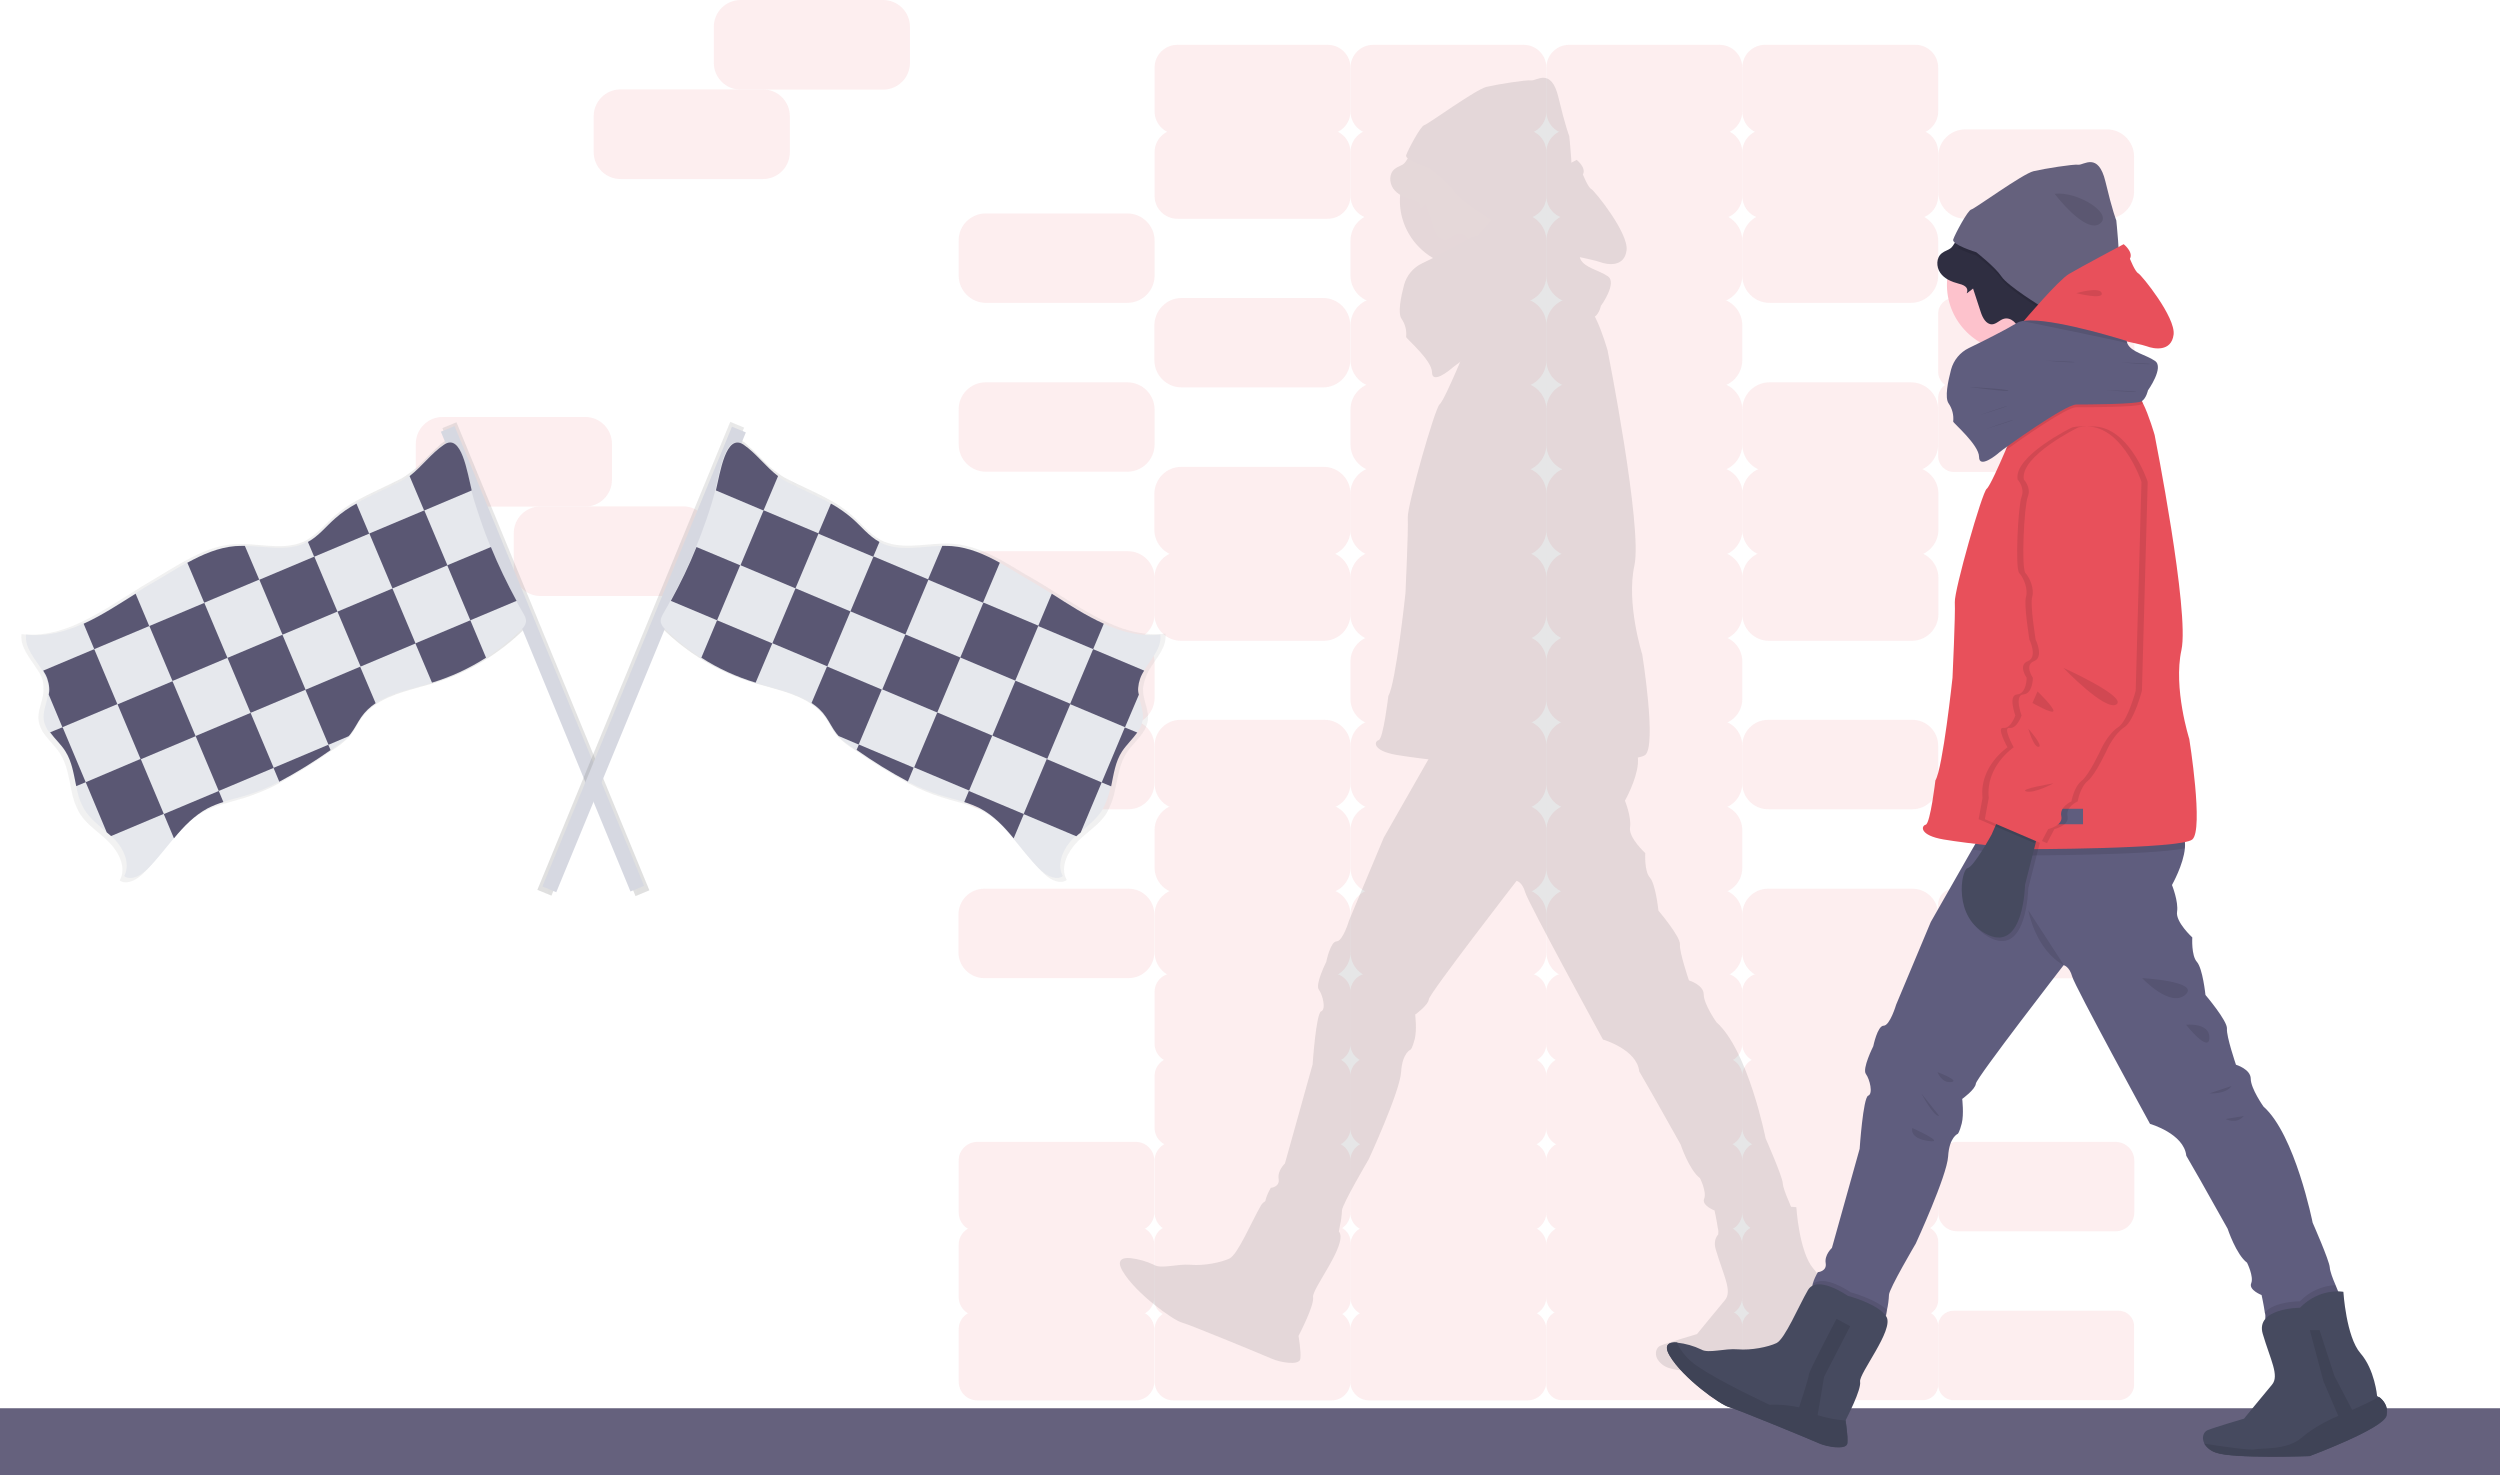<?xml version="1.0" encoding="utf-8"?>
<!-- Generator: Adobe Illustrator 27.0.0, SVG Export Plug-In . SVG Version: 6.00 Build 0)  -->
<svg version="1.1" id="Layer_1" xmlns="http://www.w3.org/2000/svg" xmlns:xlink="http://www.w3.org/1999/xlink" x="0px" y="0px"
	 viewBox="0 0 1082.2 638.5" style="enable-background:new 0 0 1082.2 638.5;" xml:space="preserve">
<style type="text/css">
	.st0{fill:#65617D;}
	.st1{opacity:0.1;}
	.st2{fill:#E8505B;}
	.st3{fill:#060408;}
	.st4{fill:#070708;}
	.st5{fill:#020106;}
	.st6{fill:#050408;}
	.st7{fill:#040409;}
	.st8{opacity:0.1;fill:#E8505B;enable-background:new    ;}
	.st9{fill:#FDC2CC;}
	.st10{fill:#2F2E41;}
	.st11{fill:#5F5D7E;}
	.st12{opacity:0.1;enable-background:new    ;}
	.st13{fill:#464A5F;}
	.st14{fill:url(#SVGID_1_);}
	.st15{fill:#D6D8E1;}
	.st16{fill:#E6E8ED;}
	.st17{fill:#5A5773;}
	.st18{fill:url(#SVGID_00000128486872555748113890000008419068630498435712_);}
</style>
<rect id="Path" y="609.6" class="st0" width="1082.2" height="28.9"/>
<g id="Background_Tiles" class="st1">
	<path class="st2" d="M509.7,19.4h65c5.5,0,9.9,4.4,9.9,9.9v18.9c0,5.5-4.4,9.9-9.9,9.9h-65c-5.5,0-9.9-4.4-9.9-9.9V29.3
		C499.8,23.8,504.2,19.4,509.7,19.4z"/>
	<path class="st2" d="M594.5,19.4h65c5.5,0,9.9,4.4,9.9,9.9v18.9c0,5.5-4.4,9.9-9.9,9.9h-65c-5.5,0-9.9-4.4-9.9-9.9V29.3
		C584.6,23.8,589,19.4,594.5,19.4z"/>
	<path class="st2" d="M679.3,19.4h65c5.5,0,9.9,4.4,9.9,9.9v18.9c0,5.5-4.4,9.9-9.9,9.9h-65c-5.5,0-9.9-4.4-9.9-9.9V29.3
		C669.4,23.8,673.8,19.4,679.3,19.4z"/>
	<path class="st2" d="M764.1,19.4h65c5.5,0,9.9,4.4,9.9,9.9v18.9c0,5.5-4.4,9.9-9.9,9.9h-65c-5.5,0-9.9-4.4-9.9-9.9V29.3
		C754.2,23.8,758.6,19.4,764.1,19.4z"/>
	<path class="st2" d="M509.7,56h65c5.5,0,9.9,4.4,9.9,9.9v18.9c0,5.5-4.4,9.9-9.9,9.9h-65c-5.5,0-9.9-4.4-9.9-9.9V65.9
		C499.8,60.4,504.2,56,509.7,56z"/>
	<path class="st2" d="M594.5,56h65c5.5,0,9.9,4.4,9.9,9.9v18.9c0,5.5-4.4,9.9-9.9,9.9h-65c-5.5,0-9.9-4.4-9.9-9.9V65.9
		C584.6,60.4,589,56,594.5,56z"/>
	<path class="st2" d="M679.3,56h65c5.5,0,9.9,4.4,9.9,9.9v18.9c0,5.5-4.4,9.9-9.9,9.9h-65c-5.5,0-9.9-4.4-9.9-9.9V65.9
		C669.4,60.4,673.8,56,679.3,56z"/>
	<path class="st2" d="M764.1,56h65c5.5,0,9.9,4.4,9.9,9.9v18.9c0,5.5-4.4,9.9-9.9,9.9h-65c-5.5,0-9.9-4.4-9.9-9.9V65.9
		C754.2,60.4,758.6,56,764.1,56z"/>
	<path class="st2" d="M426.7,92.4H488c6.5,0,11.8,5.3,11.8,11.8v15.1c0,6.5-5.3,11.8-11.8,11.8h-61.2c-6.5,0-11.8-5.3-11.8-11.8
		v-15.1C414.9,97.7,420.2,92.4,426.7,92.4z"/>
	<path class="st2" d="M596.4,92.4h61.2c6.5,0,11.8,5.3,11.8,11.8v15.1c0,6.5-5.3,11.8-11.8,11.8h-61.2c-6.5,0-11.8-5.3-11.8-11.8
		v-15.1C584.6,97.7,589.9,92.4,596.4,92.4z"/>
	<path class="st2" d="M681.2,92.4h61.2c6.5,0,11.8,5.3,11.8,11.8v15.1c0,6.5-5.3,11.8-11.8,11.8h-61.2c-6.5,0-11.8-5.3-11.8-11.8
		v-15.1C669.4,97.7,674.7,92.4,681.2,92.4z"/>
	<path class="st2" d="M766,92.4h61.2c6.5,0,11.8,5.3,11.8,11.8v15.1c0,6.5-5.3,11.8-11.8,11.8H766c-6.5,0-11.8-5.3-11.8-11.8v-15.1
		C754.2,97.7,759.5,92.4,766,92.4z"/>
	<path class="st2" d="M511.5,129h61.2c6.5,0,11.8,5.3,11.8,11.8v15.1c0,6.5-5.3,11.8-11.8,11.8h-61.2c-6.5,0-11.8-5.3-11.8-11.8
		v-15.1C499.8,134.3,505,129,511.5,129z"/>
	<path class="st2" d="M596.4,129h61.2c6.5,0,11.8,5.3,11.8,11.8v15.1c0,6.5-5.3,11.8-11.8,11.8h-61.2c-6.5,0-11.8-5.3-11.8-11.8
		v-15.1C584.6,134.3,589.9,129,596.4,129z"/>
	<path class="st2" d="M681.2,129h61.2c6.5,0,11.8,5.3,11.8,11.8v15.1c0,6.5-5.3,11.8-11.8,11.8h-61.2c-6.5,0-11.8-5.3-11.8-11.8
		v-15.1C669.4,134.3,674.7,129,681.2,129z"/>
	<path class="st2" d="M426.7,165.5H488c6.5,0,11.8,5.3,11.8,11.8v15.1c0,6.5-5.3,11.8-11.8,11.8h-61.2c-6.5,0-11.8-5.3-11.8-11.8
		v-15.1C414.9,170.8,420.2,165.5,426.7,165.5z"/>
	<path class="st2" d="M426.7,275.1H488c6.5,0,11.8,5.3,11.8,11.8v15.1c0,6.5-5.3,11.8-11.8,11.8h-61.2c-6.5,0-11.8-5.3-11.8-11.8
		v-15.1C414.9,280.4,420.2,275.1,426.7,275.1z"/>
	<path class="st2" d="M596.4,165.5h61.2c6.5,0,11.8,5.3,11.8,11.8v15.1c0,6.5-5.3,11.8-11.8,11.8h-61.2c-6.5,0-11.8-5.3-11.8-11.8
		v-15.1C584.6,170.8,589.9,165.5,596.4,165.5z"/>
	<path class="st2" d="M681.2,165.5h61.2c6.5,0,11.8,5.3,11.8,11.8v15.1c0,6.5-5.3,11.8-11.8,11.8h-61.2c-6.5,0-11.8-5.3-11.8-11.8
		v-15.1C669.4,170.8,674.7,165.5,681.2,165.5z"/>
	<path class="st2" d="M766,165.5h61.2c6.5,0,11.8,5.3,11.8,11.8v15.1c0,6.5-5.3,11.8-11.8,11.8H766c-6.5,0-11.8-5.3-11.8-11.8v-15.1
		C754.2,170.8,759.5,165.5,766,165.5z"/>
	<path class="st2" d="M850.8,56H912c6.5,0,11.8,5.3,11.8,11.8v15.1c0,6.5-5.3,11.8-11.8,11.8h-61.2c-6.5,0-11.8-5.3-11.8-11.8V67.8
		C839,61.2,844.3,56,850.8,56z"/>
	<path class="st2" d="M845.8,129h71.3c3.7,0,6.8,3,6.8,6.8V161c0,3.7-3,6.8-6.8,6.8h-71.3c-3.7,0-6.8-3-6.8-6.8v-25.2
		C839,132,842,129,845.8,129z"/>
	<path class="st2" d="M845.8,165.5h71.3c3.7,0,6.8,3,6.8,6.8v25.2c0,3.7-3,6.8-6.8,6.8h-71.3c-3.7,0-6.8-3-6.8-6.8v-25.2
		C839,168.5,842,165.5,845.8,165.5z"/>
	<path class="st2" d="M511.3,202.1H573c6.4,0,11.6,5.2,11.6,11.6v15.6c0,6.4-5.2,11.6-11.6,11.6h-61.7c-6.4,0-11.6-5.2-11.6-11.6
		v-15.6C499.8,207.3,504.9,202.1,511.3,202.1z"/>
	<path class="st2" d="M596.1,202.1h61.7c6.4,0,11.6,5.2,11.6,11.6v15.6c0,6.4-5.2,11.6-11.6,11.6h-61.7c-6.4,0-11.6-5.2-11.6-11.6
		v-15.6C584.6,207.3,589.7,202.1,596.1,202.1z"/>
	<path class="st2" d="M681,202.1h61.7c6.4,0,11.6,5.2,11.6,11.6v15.6c0,6.4-5.2,11.6-11.6,11.6H681c-6.4,0-11.6-5.2-11.6-11.6v-15.6
		C669.4,207.3,674.6,202.1,681,202.1z"/>
	<path class="st2" d="M765.8,202.1h61.7c6.4,0,11.6,5.2,11.6,11.6v15.6c0,6.4-5.2,11.6-11.6,11.6h-61.7c-6.4,0-11.6-5.2-11.6-11.6
		v-15.6C754.2,207.3,759.4,202.1,765.8,202.1z"/>
	<path class="st2" d="M426.5,238.6h61.7c6.4,0,11.6,5.2,11.6,11.6v15.6c0,6.4-5.2,11.6-11.6,11.6h-61.7c-6.4,0-11.6-5.2-11.6-11.6
		v-15.6C414.9,243.7,420.1,238.6,426.5,238.6z"/>
	<path class="st2" d="M341.7,238.6h61.7c6.4,0,11.6,5.2,11.6,11.6v15.6c0,6.4-5.2,11.6-11.6,11.6h-61.7c-6.4,0-11.6-5.2-11.6-11.6
		v-15.6C330.1,243.7,335.3,238.6,341.7,238.6z"/>
	<path class="st2" d="M320.6,0h61.7c6.4,0,11.6,5.2,11.6,11.6v15.6c0,6.4-5.2,11.6-11.6,11.6h-61.7c-6.4,0-11.6-5.2-11.6-11.6V11.6
		C309,5.2,314.2,0,320.6,0z"/>
	<path class="st2" d="M268.6,38.7h61.7c6.4,0,11.6,5.2,11.6,11.6v15.6c0,6.4-5.2,11.6-11.6,11.6h-61.7c-6.4,0-11.6-5.2-11.6-11.6
		V50.3C257,43.9,262.2,38.7,268.6,38.7z"/>
	<path class="st2" d="M191.6,180.5h61.7c6.4,0,11.6,5.2,11.6,11.6v15.6c0,6.4-5.2,11.6-11.6,11.6h-61.7c-6.4,0-11.6-5.2-11.6-11.6
		v-15.6C180,185.7,185.2,180.5,191.6,180.5z"/>
	<path class="st2" d="M234,219.2h61.7c6.4,0,11.6,5.2,11.6,11.6v15.6c0,6.4-5.2,11.6-11.6,11.6H234c-6.4,0-11.6-5.2-11.6-11.6v-15.6
		C222.4,224.4,227.6,219.2,234,219.2z"/>
	<path class="st2" d="M511.3,238.6H573c6.4,0,11.6,5.2,11.6,11.6v15.6c0,6.4-5.2,11.6-11.6,11.6h-61.7c-6.4,0-11.6-5.2-11.6-11.6
		v-15.6C499.8,243.7,504.9,238.6,511.3,238.6z"/>
	<path class="st2" d="M596.1,238.6h61.7c6.4,0,11.6,5.2,11.6,11.6v15.6c0,6.4-5.2,11.6-11.6,11.6h-61.7c-6.4,0-11.6-5.2-11.6-11.6
		v-15.6C584.6,243.7,589.7,238.6,596.1,238.6z"/>
	<path class="st2" d="M681,238.6h61.7c6.4,0,11.6,5.2,11.6,11.6v15.6c0,6.4-5.2,11.6-11.6,11.6H681c-6.4,0-11.6-5.2-11.6-11.6v-15.6
		C669.4,243.7,674.6,238.6,681,238.6z"/>
	<path class="st2" d="M765.8,238.6h61.7c6.4,0,11.6,5.2,11.6,11.6v15.6c0,6.4-5.2,11.6-11.6,11.6h-61.7c-6.4,0-11.6-5.2-11.6-11.6
		v-15.6C754.2,243.7,759.4,238.6,765.8,238.6z"/>
	<path class="st2" d="M595.8,275.1h62.4c6.2,0,11.2,5,11.2,11.2v16.3c0,6.2-5,11.2-11.2,11.2h-62.4c-6.2,0-11.2-5-11.2-11.2v-16.3
		C584.6,280.2,589.6,275.1,595.8,275.1z"/>
	<path class="st2" d="M680.6,275.1H743c6.2,0,11.2,5,11.2,11.2v16.3c0,6.2-5,11.2-11.2,11.2h-62.4c-6.2,0-11.2-5-11.2-11.2v-16.3
		C669.4,280.2,674.4,275.1,680.6,275.1z"/>
	<path class="st2" d="M426.1,311.6h62.4c6.2,0,11.2,5,11.2,11.2v16.3c0,6.2-5,11.2-11.2,11.2h-62.4c-6.2,0-11.2-5-11.2-11.2v-16.3
		C414.9,316.6,419.9,311.6,426.1,311.6z"/>
	<path class="st2" d="M511,311.6h62.4c6.2,0,11.2,5,11.2,11.2v16.3c0,6.2-5,11.2-11.2,11.2H511c-6.2,0-11.2-5-11.2-11.2v-16.3
		C499.8,316.6,504.8,311.6,511,311.6z"/>
	<path class="st2" d="M511,348.1h62.4c6.2,0,11.2,5,11.2,11.2v16.3c0,6.2-5,11.2-11.2,11.2H511c-6.2,0-11.2-5-11.2-11.2v-16.3
		C499.8,353.2,504.8,348.1,511,348.1z"/>
	<path class="st2" d="M595.8,311.6h62.4c6.2,0,11.2,5,11.2,11.2v16.3c0,6.2-5,11.2-11.2,11.2h-62.4c-6.2,0-11.2-5-11.2-11.2v-16.3
		C584.6,316.6,589.6,311.6,595.8,311.6z"/>
	<path class="st2" d="M680.6,311.6H743c6.2,0,11.2,5,11.2,11.2v16.3c0,6.2-5,11.2-11.2,11.2h-62.4c-6.2,0-11.2-5-11.2-11.2v-16.3
		C669.4,316.6,674.4,311.6,680.6,311.6z"/>
	<path class="st2" d="M765.4,311.6h62.4c6.2,0,11.2,5,11.2,11.2v16.3c0,6.2-5,11.2-11.2,11.2h-62.4c-6.2,0-11.2-5-11.2-11.2v-16.3
		C754.2,316.6,759.2,311.6,765.4,311.6z"/>
	<path class="st2" d="M595.8,348.2h62.4c6.2,0,11.2,5,11.2,11.2v16.3c0,6.2-5,11.2-11.2,11.2h-62.4c-6.2,0-11.2-5-11.2-11.2v-16.3
		C584.6,353.2,589.6,348.2,595.8,348.2z"/>
	<path class="st2" d="M680.6,348.2H743c6.2,0,11.2,5,11.2,11.2v16.3c0,6.2-5,11.2-11.2,11.2h-62.4c-6.2,0-11.2-5-11.2-11.2v-16.3
		C669.4,353.2,674.4,348.2,680.6,348.2z"/>
	<path class="st2" d="M426.1,384.7h62.4c6.2,0,11.2,5,11.2,11.2v16.3c0,6.2-5,11.2-11.2,11.2h-62.4c-6.2,0-11.2-5-11.2-11.2v-16.3
		C414.9,389.7,419.9,384.7,426.1,384.7z"/>
	<path class="st2" d="M511,384.7h62.4c6.2,0,11.2,5,11.2,11.2v16.3c0,6.2-5,11.2-11.2,11.2H511c-6.2,0-11.2-5-11.2-11.2v-16.3
		C499.8,389.7,504.8,384.7,511,384.7z"/>
	<path class="st2" d="M595.8,384.7h62.4c6.2,0,11.2,5,11.2,11.2v16.3c0,6.2-5,11.2-11.2,11.2h-62.4c-6.2,0-11.2-5-11.2-11.2v-16.3
		C584.6,389.7,589.6,384.7,595.8,384.7z"/>
	<path class="st2" d="M680.6,384.7H743c6.2,0,11.2,5,11.2,11.2v16.3c0,6.2-5,11.2-11.2,11.2h-62.4c-6.2,0-11.2-5-11.2-11.2v-16.3
		C669.4,389.7,674.4,384.7,680.6,384.7z"/>
	<path class="st2" d="M765.4,384.7h62.4c6.2,0,11.2,5,11.2,11.2v16.3c0,6.2-5,11.2-11.2,11.2h-62.4c-6.2,0-11.2-5-11.2-11.2v-16.3
		C754.2,389.7,759.2,384.7,765.4,384.7z"/>
	<path class="st2" d="M845.8,384.7h71.3c3.7,0,6.8,3,6.8,6.8v25.2c0,3.7-3,6.8-6.8,6.8h-71.3c-3.7,0-6.8-3-6.8-6.8v-25.2
		C839,387.7,842,384.7,845.8,384.7z"/>
	<path class="st2" d="M507.9,421.3h68.5c4.5,0,8.2,3.6,8.2,8.1v22.4c0,4.5-3.6,8.1-8.2,8.1h-68.5c-4.5,0-8.1-3.6-8.1-8.1v-22.4
		C499.8,424.9,503.4,421.3,507.9,421.3z"/>
	<path class="st2" d="M592.7,421.3h68.5c4.5,0,8.2,3.6,8.2,8.1v22.4c0,4.5-3.6,8.1-8.2,8.1h-68.5c-4.5,0-8.2-3.6-8.2-8.1v-22.4
		C584.6,424.9,588.2,421.3,592.7,421.3z"/>
	<path class="st2" d="M677.5,421.3h68.5c4.5,0,8.2,3.6,8.2,8.1v22.4c0,4.5-3.6,8.1-8.2,8.1h-68.5c-4.5,0-8.2-3.6-8.2-8.1v-22.4
		C669.4,424.9,673,421.3,677.5,421.3z"/>
	<path class="st2" d="M762.4,421.3h68.5c4.5,0,8.2,3.6,8.2,8.1v22.4c0,4.5-3.6,8.1-8.2,8.1h-68.5c-4.5,0-8.2-3.6-8.2-8.1v-22.4
		C754.2,424.9,757.8,421.3,762.4,421.3z"/>
	<path class="st2" d="M507.9,457.7h68.5c4.5,0,8.2,3.6,8.2,8.1v22.4c0,4.5-3.6,8.1-8.2,8.1h-68.5c-4.5,0-8.1-3.6-8.1-8.1v-22.4
		C499.8,461.4,503.4,457.7,507.9,457.7z"/>
	<path class="st2" d="M592.7,457.7h68.5c4.5,0,8.2,3.6,8.2,8.1v22.4c0,4.5-3.6,8.1-8.2,8.1h-68.5c-4.5,0-8.2-3.6-8.2-8.1v-22.4
		C584.6,461.4,588.2,457.7,592.7,457.7z"/>
	<path class="st2" d="M677.5,457.7h68.5c4.5,0,8.2,3.6,8.2,8.1v22.4c0,4.5-3.6,8.1-8.2,8.1h-68.5c-4.5,0-8.2-3.6-8.2-8.1v-22.4
		C669.4,461.4,673,457.7,677.5,457.7z"/>
	<path class="st2" d="M762.4,457.7h68.5c4.5,0,8.2,3.6,8.2,8.1v22.4c0,4.5-3.6,8.1-8.2,8.1h-68.5c-4.5,0-8.2-3.6-8.2-8.1v-22.4
		C754.2,461.4,757.8,457.7,762.4,457.7z"/>
	<path class="st2" d="M423.1,494.3h68.5c4.5,0,8.1,3.6,8.1,8.1v22.4c0,4.5-3.6,8.2-8.1,8.2h-68.5c-4.5,0-8.1-3.6-8.1-8.2v-22.4
		C414.9,498,418.6,494.3,423.1,494.3z"/>
	<path class="st2" d="M507.9,494.3h68.5c4.5,0,8.2,3.6,8.2,8.1v22.4c0,4.5-3.6,8.2-8.2,8.2h-68.5c-4.5,0-8.1-3.6-8.1-8.2v-22.4
		C499.8,498,503.4,494.3,507.9,494.3z"/>
	<path class="st2" d="M592.7,494.3h68.5c4.5,0,8.2,3.6,8.2,8.1v22.4c0,4.5-3.6,8.2-8.2,8.2h-68.5c-4.5,0-8.2-3.6-8.2-8.2v-22.4
		C584.6,498,588.2,494.3,592.7,494.3z"/>
	<path class="st2" d="M677.5,494.3h68.5c4.5,0,8.2,3.6,8.2,8.1v22.4c0,4.5-3.6,8.2-8.2,8.2h-68.5c-4.5,0-8.2-3.6-8.2-8.2v-22.4
		C669.4,498,673,494.3,677.5,494.3z"/>
	<path class="st2" d="M762.4,494.3h68.5c4.5,0,8.2,3.6,8.2,8.1v22.4c0,4.5-3.6,8.2-8.2,8.2h-68.5c-4.5,0-8.2-3.6-8.2-8.2v-22.4
		C754.2,498,757.8,494.3,762.4,494.3z"/>
	<path class="st2" d="M423.1,530.8h68.5c4.5,0,8.1,3.6,8.1,8.2v22.4c0,4.5-3.6,8.2-8.1,8.2h-68.5c-4.5,0-8.1-3.6-8.1-8.2v-22.4
		C414.9,534.4,418.6,530.8,423.1,530.8z"/>
	<path class="st2" d="M506.5,530.8h71.3c3.7,0,6.8,3,6.8,6.8v25.2c0,3.7-3,6.8-6.8,6.8h-71.3c-3.7,0-6.8-3-6.8-6.8v-25.2
		C499.8,533.8,502.8,530.8,506.5,530.8z"/>
	<path class="st2" d="M592.7,530.8h68.5c4.5,0,8.2,3.6,8.2,8.2v22.4c0,4.5-3.6,8.2-8.2,8.2h-68.5c-4.5,0-8.2-3.6-8.2-8.2v-22.4
		C584.6,534.4,588.2,530.8,592.7,530.8z"/>
	<path class="st2" d="M677.5,530.8h68.5c4.5,0,8.2,3.6,8.2,8.2v22.4c0,4.5-3.6,8.2-8.2,8.2h-68.5c-4.5,0-8.2-3.6-8.2-8.2v-22.4
		C669.4,534.4,673,530.8,677.5,530.8z"/>
	<path class="st2" d="M760.8,530.8h71.6c3.6,0,6.6,3,6.6,6.6v25.5c0,3.6-3,6.6-6.6,6.6h-71.6c-3.6,0-6.6-3-6.6-6.6v-25.5
		C754.2,533.7,757.2,530.8,760.8,530.8z"/>
	<path class="st2" d="M423.1,567.4h68.5c4.5,0,8.1,3.6,8.1,8.2V598c0,4.5-3.6,8.2-8.1,8.2h-68.5c-4.5,0-8.1-3.6-8.1-8.2v-22.4
		C414.9,571,418.6,567.4,423.1,567.4z"/>
	<path class="st2" d="M507.9,567.4h68.5c4.5,0,8.2,3.6,8.2,8.2V598c0,4.5-3.6,8.2-8.2,8.2h-68.5c-4.5,0-8.1-3.6-8.1-8.2v-22.4
		C499.8,571,503.4,567.4,507.9,567.4z"/>
	<path class="st2" d="M592.7,567.4h68.5c4.5,0,8.2,3.6,8.2,8.2V598c0,4.5-3.6,8.2-8.2,8.2h-68.5c-4.5,0-8.2-3.6-8.2-8.2v-22.4
		C584.6,571,588.2,567.4,592.7,567.4z"/>
	<path class="st2" d="M676,567.4h71.6c3.6,0,6.6,3,6.6,6.6v25.5c0,3.6-3,6.6-6.6,6.6H676c-3.6,0-6.6-3-6.6-6.6V574
		C669.4,570.3,672.3,567.4,676,567.4z"/>
	<path class="st2" d="M760.8,567.4h71.6c3.6,0,6.6,3,6.6,6.6v25.5c0,3.6-3,6.6-6.6,6.6h-71.6c-3.6,0-6.6-3-6.6-6.6V574
		C754.2,570.3,757.2,567.4,760.8,567.4z"/>
	<path class="st2" d="M847.2,494.3h68.5c4.5,0,8.2,3.6,8.2,8.1v22.4c0,4.5-3.6,8.2-8.2,8.2h-68.5c-4.5,0-8.2-3.6-8.2-8.2v-22.4
		C839,498,842.7,494.3,847.2,494.3z"/>
	<path class="st2" d="M845.6,567.4h71.6c3.6,0,6.6,3,6.6,6.6v25.5c0,3.6-3,6.6-6.6,6.6h-71.6c-3.6,0-6.6-3-6.6-6.6V574
		C839,570.3,842,567.4,845.6,567.4z"/>
</g>
<g id="Shadow" class="st1">
	<path class="st3" d="M663.6,86.9c0,0.8,0,1.6-0.1,2.4c-1.4,15.9-15.4,27.6-31.2,26.2s-27.6-15.4-26.2-31.2s15.4-27.6,31.2-26.2
		C652.2,59.4,663.6,71.9,663.6,86.9C663.6,86.9,663.6,86.9,663.6,86.9z"/>
	<path class="st4" d="M634.7,117c2.2,0.4,21.1-7.6,22.8-9.1s2.8-3.4,3.8-5.3c3.2-6.3,4.8-13.3,4.6-20.4c0-3.6-0.7-7.3-2.9-10.2
		c-2.8-3.4-7.5-4.8-11.7-3.4c-5.2-9.6-17.5-14.8-28.1-11.8c-2.2,0.6-4.3,1.5-6.6,1.9s-4,3.3-4,3.3s-3,7.1-4.8,8.8
		c-1.2,1-2.8,1.3-4,2.3c-2.5,1.9-2.5,5.9-0.7,8.5s4.9,3.9,8,4.7c7.8,1.8-0.2,7,6.2,2.1l3.3,10.1c0.8,2.5,2.3,5.4,4.9,5.3
		c1.9-0.1,3.3-1.8,5.1-2.4c3-0.9,6.2,2.1,6.5,5.2s-1,6.2-2.5,9.1L634.7,117L634.7,117z"/>
	<path class="st5" d="M775.6,523c-1.8,9.9-32.3,11.6-31.8,11.3c0.1-0.9,0.1-1.8-0.2-2.7c-0.4-3-1.4-7.6-1.4-7.6s-5.7-2.2-4.5-5.1
		s-1.8-8.9-1.8-8.9c-4.7-3.5-8.4-14.6-8.4-14.6l-11.8-21l-6.1-10.6c-1-9.6-15.7-13.8-15.7-13.8s-32.5-59.4-33.7-63.8
		s-3.7-4.9-3.7-4.9s-37.8,48.8-38,51.3s-5.9,6.6-5.9,6.6s0.8,6.7-0.2,10.6s-1.7,4.5-1.7,4.5s-3.7,1.4-4.2,9.8s-14,37.7-14,37.7
		s-11.6,19.7-11.6,22.2c-0.1,2.3-0.4,4.5-0.9,6.7c-0.2,1.4-0.5,2.5-0.5,2.5s-28.9-10.8-31.1-11.6c-0.8-0.3-0.8-1.3-0.5-2.4
		c0.5-1.8,1.3-3.4,2.2-5c0,0,4-0.3,3.4-3.9s2.7-6.6,2.7-6.6l12-42.9c0,0,1.5-22.2,3.7-23s0.7-7.1-1-9.4s3.2-12,3.2-12
		s1.8-8.9,4.5-8.9s5.4-9.1,5.4-9.1l15-35.8l17.9-31.4l3.8-6.6c0,0,75.4-6.7,84.7-2.4c3.1,1.5,3.9,4.7,3.6,8.4
		c-0.6,7.2-5.6,16-5.6,16s2.9,7.2,2.2,11.6s6.6,11.1,6.6,11.1s-0.5,7.8,2,10.6s3.7,14.3,3.7,14.3s9.6,11.3,9.3,14.6
		s3.9,15.6,3.9,15.6s6.4,1.9,6.4,6.1s5.5,12,5.5,12c13.7,12.1,21.3,50.3,21.3,50.3s7.2,16.3,7.4,19.3c0.1,1.7,1.3,4.9,2.4,7.4
		C774.9,521.6,775.6,523,775.6,523L775.6,523z"/>
	<path class="st6" d="M618.7,72.7c0,0-10.7-3.3-10-5.5s6.3-12.7,7.8-13s22.3-15.5,27-16.6s17.2-3.1,19.4-2.8s8.6-5.7,11.7,7.3
		s4.7,16.8,4.7,16.8s1.8,16.9,0.8,19.3S647,96.2,647,96.2s-14.7-9-17.4-13.1S618.7,72.7,618.7,72.7L618.7,72.7z"/>
	<path class="st6" d="M712.2,326.8c-5,4.2-73.4,4.2-73.4,4.2s-23.6-2.4-34.2-4.2s-9.8-5.9-7.8-6.4s4.2-19.2,4.2-19.2
		c3.2-5.1,7.4-44.4,7.4-44.4s1.3-27.6,1-32.7s11.8-47.6,13.8-49.1c1.3-1,5.3-10,8.1-16.5c1.6-3.8,2.8-6.7,2.8-6.7
		c8.6-15.5,50.8-19.2,54.2-17.2c1.1,0.9,2,2,2.5,3.3c2.6,5.1,5.1,13.8,5.1,13.8s15.2,76.6,11.6,93.1s3.4,38.5,3.4,38.5
		S717.2,322.6,712.2,326.8L712.2,326.8z"/>
	<path class="st7" d="M625.3,324.8c0,0-7.7,14-10.4,14.5s-6.6,21.7,8.9,28.9s16-21.7,16-21.7l6.2-24.4l-16.8-6.2L625.3,324.8
		L625.3,324.8z"/>
	<path class="st7" d="M562.1,578.3C562.1,578.3,562.1,578.4,562.1,578.3c0,0.1,1.2,6.8,0.8,9.9s-8.9,1.5-12.3,0s-35.3-14.7-39-15.7
		s-19.9-12.5-25.6-22.2c-2.8-4.7-0.4-6,3.2-5.7c3.6,0.4,7.2,1.4,10.5,3c3,1.8,10.1-0.6,15.8-0.1s13.1-1,16.7-2.7s9.6-16,13.6-22.9
		s17.2,2.4,17.2,2.4s13.4,3.5,16.8,9.1s-12,24.6-11.4,28.1S562.7,577.1,562.1,578.3L562.1,578.3z"/>
	<path class="st7" d="M796.3,576.2c-1.3,5.6-33.3,17.5-33.3,17.5s-33.3,1.2-40.5-1.5c-2.2-0.7-4-2.1-5.1-4c-1.3-2.5-0.3-5,1.4-5.7
		c2.9-1.2,15.8-5,15.8-5s8.8-10.8,12.1-14.7s-0.7-10.8-4-22s16.1-11.3,16.1-11.3c8.8-8.9,18.8-6.9,18.8-6.9s1.2,19.5,7.4,26.6
		s7.2,18.5,7.2,18.5c0.3,0.2,0.5,0.3,0.8,0.5C794.5,569.3,797.3,572,796.3,576.2L796.3,576.2z"/>
	<path class="st6" d="M639.2,102.5c0,0,14.9-17.6,19.6-20.4s23.7-12.9,23.7-12.9s4.3,3.4,2.7,6.3c0,0,2.2,5.6,3.6,6.3
		s16.3,19.1,15.3,26.6s-8.5,6.2-11.6,5s-26.5-5.7-26.5-5.7L639.2,102.5L639.2,102.5z"/>
	<path class="st5" d="M693,132.4c0,0-0.7,3.4-2.7,4.7s-23.4,1.4-28.3,1.4s-32,19.5-33.3,20.7s-8.8,7.2-8.8,2s-11.1-14.6-11.2-15.3
		c0.3-2.8-0.4-5.6-2-7.9c-1.7-2.5-0.3-9.4,1.1-14.7c1.1-4,3.9-7.4,7.6-9.2c6.2-3,15.8-7.8,20.9-10.9c1.2-0.8,3.3-1.1,5.9-1.1
		c13.6,0,41.6,8.9,41.6,8.9c0.1,0.4,0.2,0.8,0.3,1.1l0,0c1.7,3.8,8,4.8,11.9,7.5C700.2,122.4,693,132.5,693,132.4L693,132.4z"/>
</g>
<g id="Person">
	<path class="st8" d="M929.6,235.3c0,0.8,0.1,1.5,0.2,2.3C929.6,236.9,929.6,236.1,929.6,235.3z"/>
	<path class="st8" d="M939,250.9c-1.4-0.7-2.6-1.6-3.8-2.6C936.4,249.4,937.7,250.2,939,250.9z"/>
	<path class="st9" d="M900.4,123.4c0,0.8,0,1.6-0.1,2.4c-1.4,15.9-15.4,27.6-31.2,26.2s-27.6-15.4-26.2-31.2s15.4-27.6,31.2-26.2
		C889,95.9,900.5,108.4,900.4,123.4L900.4,123.4z"/>
	<path class="st10" d="M871.5,153.6c2.2,0.4,21.1-7.6,22.8-9.1s2.8-3.4,3.8-5.4c3.2-6.4,4.8-13.3,4.6-20.4c0-3.6-0.7-7.3-2.9-10.2
		c-2.8-3.4-7.5-4.8-11.7-3.4c-5.2-9.6-17.5-14.8-28.1-11.8c-2.2,0.6-4.3,1.5-6.6,1.9s-4,3.3-4,3.3s-3,7.2-4.8,8.8
		c-1.2,1-2.8,1.3-4,2.3c-2.5,1.9-2.5,5.9-0.7,8.5s4.9,3.9,8,4.7c7.8,1.8-0.2,7,6.2,2.1l3.3,10.1c0.8,2.5,2.3,5.4,4.9,5.4
		c1.9-0.1,3.3-1.9,5.1-2.4c3-0.9,6.2,2.1,6.5,5.2s-1,6.2-2.5,9.1"/>
	<path class="st11" d="M1012.4,559.6c-1.8,9.9-32.3,11.6-31.8,11.3c0.1-0.9,0.1-1.8-0.2-2.7c-0.4-3-1.4-7.6-1.4-7.6
		s-5.7-2.2-4.5-5.1s-1.8-8.9-1.8-8.9c-4.7-3.5-8.4-14.7-8.4-14.7l-11.8-21l-6.1-10.6c-1-9.6-15.7-13.8-15.7-13.8
		s-32.5-59.4-33.7-63.8s-3.7-4.9-3.7-4.9s-37.8,48.8-38,51.3s-5.9,6.6-5.9,6.6s0.8,6.7-0.2,10.6s-1.7,4.5-1.7,4.5s-3.7,1.4-4.2,9.8
		s-14,37.7-14,37.7s-11.6,19.7-11.6,22.2c-0.1,2.3-0.4,4.5-0.9,6.7c-0.2,1.4-0.5,2.5-0.5,2.5s-28.9-10.8-31.1-11.6
		c-0.8-0.3-0.8-1.3-0.5-2.4c0.5-1.8,1.3-3.4,2.2-5c0,0,4-0.3,3.4-3.9s2.7-6.6,2.7-6.6l12-42.9c0,0,1.5-22.2,3.7-23s0.7-7.1-1-9.4
		s3.2-12,3.2-12s1.8-8.9,4.5-8.9s5.4-9.1,5.4-9.1l15-35.8l17.9-31.4l3.8-6.6c0,0,75.4-6.7,84.7-2.4c3.1,1.5,3.9,4.7,3.6,8.4
		c-0.6,7.2-5.6,16-5.6,16s2.9,7.2,2.2,11.6s6.6,11.1,6.6,11.1s-0.5,7.8,2,10.6s3.7,14.3,3.7,14.3s9.6,11.3,9.3,14.6
		s3.9,15.6,3.9,15.6s6.4,1.9,6.4,6.1s5.5,12,5.5,12c13.7,12.1,21.3,50.3,21.3,50.3s7.2,16.3,7.4,19.3c0.1,1.7,1.3,4.9,2.4,7.4
		C1011.7,558.1,1012.4,559.6,1012.4,559.6L1012.4,559.6z"/>
	<path class="st12" d="M900.4,123.4c0,0.8,0,1.6-0.1,2.4c-3.4,1.8-6.8,3.5-9.6,4.9c-4,2-6.8,3.4-6.8,3.4s-14.7-9-17.4-13.1
		s-11-10.4-11-10.4s-2.1-0.6-4.3-1.5c-1.3-0.5-2.5-1.1-3.7-1.7c9-13.2,27-16.7,40.3-7.7C895.6,104.9,900.4,113.9,900.4,123.4
		L900.4,123.4L900.4,123.4z"/>
	<path class="st0" d="M855.5,109.2c0,0-10.7-3.3-10-5.5s6.3-12.7,7.8-13s22.3-15.5,27-16.6s17.2-3.1,19.4-2.8s8.6-5.7,11.7,7.3
		s4.7,16.8,4.7,16.8s1.8,16.9,0.8,19.3s-33.1,18.1-33.1,18.1s-14.7-9-17.4-13.1S855.5,109.2,855.5,109.2L855.5,109.2z"/>
	<path class="st12" d="M945.8,367.2c-14.5,3.1-70.2,3.1-70.2,3.1s-11.3-1.1-21.8-2.5l3.8-6.6c0,0,75.4-6.7,84.7-2.4
		C945.4,360.3,946.1,363.5,945.8,367.2z"/>
	<path class="st2" d="M949,363.4c-5,4.2-73.4,4.2-73.4,4.2s-23.6-2.4-34.2-4.2s-9.8-5.9-7.8-6.4s4.2-19.2,4.2-19.2
		c3.2-5.1,7.4-44.4,7.4-44.4s1.3-27.6,1-32.7s11.8-47.6,13.8-49.1c1.3-1,5.3-10,8.1-16.5c1.6-3.8,2.8-6.7,2.8-6.7
		c8.6-15.5,50.8-19.2,54.2-17.2c1.1,0.9,2,2,2.5,3.3c2.6,5.1,5.1,13.8,5.1,13.8s15.2,76.6,11.6,93.1s3.4,38.5,3.4,38.5
		S954,359.2,949,363.4L949,363.4z"/>
	<rect x="886.5" y="350.1" class="st11" width="15.2" height="6.7"/>
	<path class="st12" d="M863.5,362.7c0,0-7.8,14-10.4,14.5s-6.6,21.7,8.9,29s16-21.7,16-21.7l6.2-24.4l-16.8-6.2L863.5,362.7
		L863.5,362.7z"/>
	<path class="st13" d="M862.1,361.3c0,0-7.7,14-10.4,14.5s-6.6,21.7,8.9,28.9s16-21.7,16-21.7l6.2-24.4l-16.8-6.2L862.1,361.3
		L862.1,361.3z"/>
	<path class="st12" d="M927.3,423.4c0,0,12.1,13,18.7,7.2S927.3,423.4,927.3,423.4z"/>
	<path class="st12" d="M946.3,443.6c0,0,9.9,12.5,10.1,5.7S946.3,443.6,946.3,443.6z"/>
	<path class="st12" d="M956.4,473.3c0,0,7.1,0.5,9.6-3.2L956.4,473.3z"/>
	<path class="st12" d="M963.4,484.4c0,0,4.7,2.5,7.9-1.3L963.4,484.4z"/>
	<path class="st12" d="M878,394c0,0,3,17.2,15.5,23.9L878,394z"/>
	<path class="st12" d="M827.8,488.3c0,0-1.5,4.4,6.9,5.6S827.8,488.3,827.8,488.3z"/>
	<path class="st12" d="M831.7,473.3c0,0,5.5,10.4,7.7,9.7L831.7,473.3z"/>
	<path class="st12" d="M838.7,464.1c0,0,1.7,4.8,5.9,4.3S838.7,464.1,838.7,464.1z"/>
	<path class="st12" d="M817,567.3c-0.2,1.4-0.5,2.5-0.5,2.5s-29-10.8-31.1-11.6c-0.8-0.3-0.8-1.3-0.5-2.4c4.9-4.3,16.2,3.6,16.2,3.6
		S812.6,562.5,817,567.3z"/>
	<path class="st13" d="M798.9,614.9C798.9,614.9,798.9,614.9,798.9,614.9c0,0.1,1.2,6.8,0.8,9.9s-8.9,1.5-12.3,0s-35.3-14.7-39-15.7
		s-19.9-12.5-25.6-22.2c-2.8-4.7-0.4-6,3.2-5.7c3.6,0.4,7.2,1.4,10.5,3c3,1.8,10.1-0.6,15.8-0.1s13.1-1,16.7-2.7s9.6-16,13.6-22.9
		s17.2,2.4,17.2,2.4s13.4,3.5,16.8,9.1s-12,24.6-11.4,28.1S799.5,613.6,798.9,614.9L798.9,614.9z"/>
	<path class="st13" d="M799.7,624.7c-0.3,3-8.9,1.5-12.3,0s-35.3-14.7-39-15.7s-19.9-12.5-25.6-22.2c-2.8-4.7-0.4-6,3.2-5.7
		c1.9,4.1,4.9,7.5,8.6,10c9.9,7,31.5,16.9,31.5,16.9s12.1-0.5,17.7,3c3.7,2.3,10.8,3.3,15.2,3.8c0,0,0,0.1,0,0.1
		C798.9,614.9,800,621.7,799.7,624.7L799.7,624.7z"/>
	<path class="st13" d="M795,570.9c0,0-12,22.7-12,24.2s-4.7,15.7-4.7,15.7l8.3,3.4l3.1-18.2l11.1-21.9L795,570.9L795,570.9z"/>
	<path class="st12" d="M1012.4,559.6c-1.8,9.9-32.3,11.6-31.8,11.3c0.1-0.9,0.1-1.8-0.2-2.7c4-4.9,15.2-4.9,15.2-4.9
		c4-4.2,9.5-6.7,15.3-7C1011.7,558.1,1012.4,559.6,1012.4,559.6L1012.4,559.6z"/>
	<path class="st13" d="M1033.1,612.8c-1.3,5.6-33.3,17.5-33.3,17.5s-33.3,1.2-40.5-1.5c-2.2-0.7-4-2.1-5.1-4c-1.3-2.5-0.3-5,1.4-5.7
		c2.9-1.2,15.8-5,15.8-5s8.8-10.8,12.1-14.7s-0.7-10.8-4-22s16.1-11.3,16.1-11.3c8.8-8.9,18.8-6.9,18.8-6.9s1.2,19.5,7.4,26.6
		c6.2,7.1,7.2,18.5,7.2,18.5c0.3,0.2,0.5,0.3,0.8,0.5C1031.3,605.8,1034.1,608.6,1033.1,612.8L1033.1,612.8z"/>
	<path class="st13" d="M1033.1,612.8c-1.3,5.6-33.3,17.5-33.3,17.5s-33.3,1.2-40.5-1.5c-2.2-0.7-4-2.1-5.1-4c6.9,1.1,19.9,3,22,2.5
		c2.8-0.7,14,0.5,20.4-5.1s16-9.4,16-9.4s11.5-4.7,17.4-8C1031.3,605.8,1034.1,608.6,1033.1,612.8z"/>
	<polygon class="st13" points="1000,575.8 1005.8,598 1013.4,615.5 1019.5,612.6 1010.6,595.6 1004.2,575.8 	"/>
	<path class="st12" d="M800.9,574.1l-5.9-3.2c0,0-12,22.7-12,24.2c0,1.2-3,10.4-4.2,14.1c-4.2-0.9-8.5-1.3-12.8-1.1
		c0,0-21.5-9.9-31.5-16.9c-3.7-2.5-6.7-5.9-8.6-10c-3.5-0.2-5.9,1-3.2,5.7c5.7,9.8,21.9,21.2,25.6,22.2s35.7,14.1,39,15.7
		s11.9,3,12.3,0s-0.8-9.8-0.8-9.8c0,0,0-0.1,0-0.1c-4.1-0.3-8.1-1.1-12-2.3l2.8-16.6L800.9,574.1L800.9,574.1z"/>
	<path class="st12" d="M1029.8,604.7c-3.2,1.8-7.8,4-11.6,5.6l-7.7-14.7l-6.4-19.8h-4.2l5.9,22.2l6.4,14.9
		c-1.2,0.5-9.9,4.2-15.8,9.4c-6.4,5.6-17.5,4.4-20.4,5.1c-2.1,0.5-15.1-1.4-22-2.5c1.2,1.9,3,3.3,5.1,4c7.2,2.7,40.5,1.5,40.5,1.5
		s32-11.9,33.3-17.5C1034.1,608.6,1031.3,605.8,1029.8,604.7z"/>
	<path class="st2" d="M876,139c0,0,14.9-17.6,19.6-20.4s23.7-12.9,23.7-12.9s4.3,3.4,2.7,6.3c0,0,2.2,5.6,3.6,6.3
		s16.3,19.1,15.3,26.6s-8.5,6.2-11.6,5s-26.5-5.7-26.5-5.7L876,139L876,139z"/>
	<path class="st12" d="M898.8,126.9c0,0,10.2-3,11,0S898.8,126.9,898.8,126.9z"/>
	<path class="st12" d="M927.7,174.5c-0.2,0.2-0.4,0.4-0.7,0.5c-2,1.3-23.4,1.3-28.3,1.3c-4.1,0-23.3,13.4-30.6,18.7
		c1.6-3.8,2.8-6.7,2.8-6.7c8.6-15.5,50.8-19.2,54.2-17.2C926.3,172.1,927.2,173.2,927.7,174.5L927.7,174.5z"/>
	<path class="st11" d="M929.8,169c0,0-0.7,3.4-2.7,4.7s-23.4,1.4-28.3,1.4s-32,19.5-33.3,20.7s-8.8,7.2-8.8,2s-11.1-14.6-11.2-15.3
		c0.3-2.8-0.4-5.6-2-7.9c-1.7-2.5-0.3-9.4,1.1-14.7c1.1-4,3.9-7.4,7.6-9.2c6.2-3,15.8-7.8,20.9-10.9c1.2-0.8,3.3-1.1,5.9-1.1
		c13.6,0,41.6,8.9,41.6,8.9c0.1,0.4,0.2,0.8,0.3,1.1l0,0c1.7,3.8,8,4.8,11.9,7.5C937,158.9,929.8,169,929.8,169L929.8,169z"/>
	<path class="st12" d="M852.2,167.5c0,0,16.3,0.8,17.2,1.6S852.2,167.5,852.2,167.5z"/>
	<path class="st12" d="M897,185c0,0-25.5,12.4-23.6,22.6c0,0,3.2,3.5,1.7,7.4s-2.9,31.1-1,33.1s3.9,6.9,2.9,10.3s1.5,18.5,1.5,18.5
		s3.7,7.6-0.7,9.3s-0.5,7.2-0.5,7.2s0,6.9-4.1,7.2s-0.8,9.1-0.8,9.1s-2,5.9-5.2,5.4s1.8,8.4,1.8,8.4s-12.3,8.2-10.8,21.9l-1.7,9.2
		l24.2,10.4l3.2-6.1c0,0,6.6-1.5,5.7-5.6s4.4-6.4,4.4-6.4s1-6.2,4.4-8.9S907,324,907,324s3-6.4,7.2-9.1s7.6-15.8,7.6-15.8l2.5-90.4
		C924.4,208.7,915.1,180.9,897,185L897,185z"/>
	<path class="st12" d="M902.3,185c0,0-25.5,12.4-23.6,22.6c0,0,3.3,3.5,1.7,7.4s-2.9,31.1-1,33.1s3.9,6.9,2.9,10.3
		s1.5,18.5,1.5,18.5s3.7,7.6-0.7,9.3s-0.5,7.2-0.5,7.2s0.1,6.9-4.1,7.2s-0.8,9.1-0.8,9.1s-2,5.9-5.2,5.4s1.9,8.4,1.9,8.4
		s-12.3,8.2-10.8,21.9l-1.7,9.2l24.2,10.4l3.2-6.1c0,0,6.6-1.5,5.7-5.6s4.4-6.4,4.4-6.4s1-6.2,4.4-8.9s8.6-14.1,8.6-14.1
		s3-6.4,7.2-9.1s7.6-15.8,7.6-15.8l2.5-90.4C929.8,208.7,920.6,180.9,902.3,185L902.3,185z"/>
	<path class="st2" d="M899.7,185c0,0-25.5,12.4-23.6,22.6c0,0,3.3,3.5,1.7,7.4s-2.9,31.1-1,33.1s3.9,6.9,2.9,10.3s1.5,18.5,1.5,18.5
		s3.7,7.6-0.7,9.3s-0.5,7.2-0.5,7.2s0,6.9-4.1,7.2s-0.8,9.1-0.8,9.1s-2,5.9-5.2,5.4s1.8,8.4,1.8,8.4s-12.3,8.2-10.8,21.9l-1.7,9.2
		l24.2,10.4l3.2-6.1c0,0,6.6-1.5,5.7-5.6s4.4-6.4,4.4-6.4s1-6.2,4.4-8.9s8.6-14.1,8.6-14.1s3-6.4,7.2-9.1s7.6-15.8,7.6-15.8
		l2.5-90.4C927.1,208.7,917.8,180.9,899.7,185L899.7,185z"/>
	<path class="st12" d="M882,299.3c0,0,6.9,6.6,6.9,8.4s-9.1-3.4-9.1-3.4L882,299.3L882,299.3z"/>
	<path class="st12" d="M878,315.4c0,0,6.7,7.6,4.5,7.9S878,315.4,878,315.4z"/>
	<path class="st12" d="M888.9,339.1c0,0-15.3,2.5-11.8,3.5S888.9,339.1,888.9,339.1z"/>
	<path class="st12" d="M893.2,289.1c0,0,27.7,12.5,23,15.8S893.2,289.1,893.2,289.1z"/>
	<path class="st12" d="M920.9,148.6c-0.7-0.5-44.9-9.5-44.9-9.5l2.9-0.4c13.6,0,41.6,8.9,41.6,8.9
		C920.7,147.8,920.8,148.2,920.9,148.6z"/>
	<path class="st12" d="M889.4,83.9c0,0,13.2,17.4,19.5,13S899,82.6,889.4,83.9z"/>
	<path class="st12" d="M859.3,185.8c0,0,11.2-3.4,12.2-4S859.3,185.8,859.3,185.8z"/>
	<path class="st12" d="M911.8,168.9c0,0,11.7,1,12.8,0.7S911.8,168.9,911.8,168.9z"/>
	<path class="st12" d="M918,156.9c0,0,11.7,1,12.8,0.7S918,156.9,918,156.9z"/>
	<path class="st12" d="M885.2,156.1c0,0,11.7,1,12.8,0.7S885.2,156.1,885.2,156.1z"/>
	<path class="st12" d="M856.6,179.8c0,0,11.2-3.4,12.2-4S856.6,179.8,856.6,179.8z"/>
</g>
<g id="Flags">
	<g>
		
			<linearGradient id="SVGID_1_" gradientUnits="userSpaceOnUse" x1="2608.05" y1="794.72" x2="2880.117" y2="794.72" gradientTransform="matrix(-1 0 0 1 2889.38 -509.46)">
			<stop  offset="0" style="stop-color:#808080;stop-opacity:0.25"/>
			<stop  offset="0.54" style="stop-color:#808080;stop-opacity:0.12"/>
			<stop  offset="1" style="stop-color:#808080;stop-opacity:0.1"/>
		</linearGradient>
		<path class="st14" d="M16.5,290.4c-3.2-5.2-7.9-10-7.2-15.9c8.7,1,17-1.1,25-4.8s15.4-8.5,22.9-13.2c3-1.9,5.9-3.7,8.8-5.4
			c4.6-2.7,9.2-5.6,13.9-8.2c6.8-3.7,13.7-6.8,21.2-7.3c1.4-0.1,2.8-0.1,4.1-0.1c9.3,0.2,19,2.7,27.2-1.5l0.5-0.3
			c4.6-2.6,8-6.9,12-10.4c2.9-2.5,6-4.7,9.3-6.5c6.1-3.4,12.6-6.1,18.8-9.3c1.6-0.8,3.1-1.8,4.5-2.9l1.1-0.8l0.2-0.2l0.8-0.6
			l0.5-0.4l0.5-0.4l0.4-0.4l0.6-0.6l0.1-0.1l1-1l0.4-0.4l0.7-0.7l0.4-0.4l2.1-2.1c0.8-0.8,1.6-1.6,2.5-2.4l0,0l0.8-0.7l0.2-0.2
			l0.6-0.6l0.3-0.3l0.6-0.5l0.3-0.2l1-0.7c0.3-0.2,0.6-0.4,0.9-0.5l-2-5.1l6.1-2.5l83.5,202.6l-6,2.5l-47.8-115.9l-0.3,0.3
			c-11.1,10.9-24.6,19-39.5,23.5h-0.1c-8.3,2.5-17.6,4.3-24.6,9c-2.5,1.6-4.6,3.7-6.4,6.1c-1.6,2.3-2.8,5-4.6,7.3
			c-0.3,0.4-0.7,0.8-1.1,1.2c-2.1,2-4.3,3.8-6.8,5.3l-1.1,0.7c-7.2,5.1-14.8,9.8-22.6,14c-4.5,2.4-9.2,4.3-14.1,5.9
			c-3.5,1.1-7.2,2-10.7,3.1c-2.4,0.7-4.7,1.6-6.9,2.8c-6,3.1-10.5,8-14.9,13.2c-3.8,4.6-7.4,9.4-11.5,13.6c-2.6,2.6-6.6,5-9.7,3.5
			c-0.2-0.1-0.4-0.2-0.6-0.4c0.1-0.2,0.2-0.3,0.3-0.5c2.5-5.2-0.6-11.6-4.7-15.8c-0.4-0.4-0.9-0.9-1.3-1.3s-1.2-1.1-1.9-1.7
			c-3.5-3-7.3-5.8-9.7-9.7c-1.9-3.3-3.1-6.9-3.7-10.6c-1.1-5.3-1.9-10.8-4.8-15.3c-1.9-3-4.7-5.5-6.8-8.4c-1.3-1.7-2.1-3.7-2.5-5.8
			c-0.5-3.7,1.2-7.2,1.9-10.9c0.2-1,0.3-2,0.2-3C19,295.3,18.1,292.7,16.5,290.4L16.5,290.4z"/>
		
			<rect x="231.8" y="177.6" transform="matrix(0.924 -0.381 0.381 0.924 -91.003 111.088)" class="st15" width="6.4" height="215.4"/>
		<path class="st16" d="M28.3,325.3c2.8,4.4,3.6,9.8,4.7,15c0.6,3.7,1.8,7.2,3.7,10.4c2.4,3.8,6.1,6.6,9.5,9.6
			c0.6,0.5,1.3,1.1,1.9,1.6s0.9,0.8,1.3,1.2c4,4.1,7,10.4,4.6,15.6c-0.1,0.2-0.2,0.3-0.3,0.5c0.2,0.1,0.4,0.2,0.6,0.4
			c3.1,1.5,7-0.9,9.6-3.5c4.1-4.1,7.6-8.8,11.4-13.3c4.2-5.1,8.8-9.9,14.6-13c2.2-1.1,4.4-2,6.8-2.7c3.4-1.1,7-1.9,10.5-3
			c4.8-1.5,9.4-3.4,13.8-5.8c7.7-4.1,15.1-8.7,22.2-13.7l1.1-0.7c2.4-1.5,4.6-3.3,6.6-5.2c0.4-0.4,0.7-0.8,1-1.2
			c1.7-2.2,2.9-4.8,4.5-7.1c1.7-2.4,3.8-4.4,6.2-6c6.9-4.6,16-6.3,24.2-8.8h0.1c14.6-4.4,27.9-12.4,38.8-23.1
			c0.9-0.8,1.6-1.7,1.9-2.9c0.4-1.6-0.5-3.1-1.3-4.5c-1-1.6-1.9-3.3-2.8-5c-4.1-7.6-7.9-15.4-11.1-23.3c-0.7-1.7-1.4-3.5-2.1-5.3
			c-1.7-4.5-3.2-9.1-4.7-13.7c-0.5-1.5-0.9-3.1-1.3-4.6c-0.1-0.3-0.2-0.6-0.2-0.9c-1.9-7.6-4.4-25.1-12.1-19.9
			c-2.3,1.6-4.4,3.5-6.4,5.5c-1.5,1.5-3,3.1-4.5,4.6c-1.2,1.2-2.6,2.4-4,3.5c-1.4,1.1-2.9,2-4.5,2.8c-6.1,3.1-12.6,5.8-18.5,9.1
			c-3.3,1.8-6.4,3.9-9.2,6.4c-3.9,3.5-7.3,7.7-11.8,10.2l-0.5,0.3c-8.1,4.1-17.6,1.6-26.8,1.5c-1.4,0-2.7,0-4.1,0.1
			c-7.4,0.6-14.3,3.6-20.9,7.2c-4.6,2.6-9.2,5.5-13.7,8.1c-2.9,1.6-5.8,3.4-8.7,5.3c-7.4,4.6-14.8,9.5-22.5,13s-16,5.7-24.6,4.7
			c-0.7,5.8,3.9,10.5,7.1,15.6c1.5,2.2,2.4,4.7,2.6,7.4c0,1,0,2-0.2,3c-0.6,3.6-2.2,7.1-1.9,10.7c0.3,2,1.2,4,2.4,5.6
			C23.7,319.9,26.4,322.4,28.3,325.3L28.3,325.3z"/>
		<path class="st17" d="M177.3,206.1l6.3,14.9l20.6-8.7c-1.9-7.6-4.4-25.1-12-19.8C186.6,196.3,182.8,201.8,177.3,206.1z"/>
		<path class="st17" d="M133.3,234.6l2.7,6.4l23.8-10l-5.5-13c-3.3,1.8-6.4,3.9-9.2,6.4C141.2,227.8,137.9,232.1,133.3,234.6
			L133.3,234.6z"/>
		<path class="st17" d="M81.1,243.6l7.3,17.3l23.8-10l-6.2-14.6c-1.4,0-2.7,0-4.1,0.1C94.5,237,87.7,240,81.1,243.6L81.1,243.6z"/>
		<path class="st17" d="M36.2,270l4.6,11l23.8-10l-5.9-14C51.4,261.6,43.9,266.5,36.2,270L36.2,270z"/>
		
			<rect x="163.8" y="224.9" transform="matrix(0.922 -0.388 0.388 0.922 -78.403 87.128)" class="st17" width="25.8" height="25.8"/>
		
			<rect x="116.2" y="244.9" transform="matrix(0.922 -0.388 0.388 0.922 -89.885 70.242)" class="st17" width="25.8" height="25.8"/>
		
			<rect x="68.6" y="264.9" transform="matrix(0.922 -0.388 0.388 0.922 -101.375 53.364)" class="st17" width="25.8" height="25.8"/>
		<path class="st17" d="M21.1,300.7l5.9,14.1l23.8-10l-10-23.8l-22.1,9.3c1.5,2.2,2.4,4.7,2.6,7.4C21.4,298.7,21.3,299.7,21.1,300.7
			L21.1,300.7z"/>
		<path class="st17" d="M193.6,244.7l10,23.8l20-8.4c-4.1-7.6-7.9-15.4-11.1-23.3L193.6,244.7L193.6,244.7z"/>
		
			<rect x="150" y="258.7" transform="matrix(0.922 -0.388 0.388 0.922 -92.585 84.429)" class="st17" width="25.8" height="25.8"/>
		
			<rect x="102.4" y="278.7" transform="matrix(0.922 -0.388 0.388 0.922 -104.076 67.547)" class="st17" width="25.8" height="25.8"/>
		
			<rect x="54.8" y="298.8" transform="matrix(0.922 -0.388 0.388 0.922 -115.57 50.668)" class="st17" width="25.8" height="25.8"/>
		<path class="st17" d="M179.8,278.5l7.2,17c8.3-2.5,16.2-6.2,23.4-10.8l-6.8-16.2L179.8,278.5L179.8,278.5z"/>
		<path class="st17" d="M132.2,298.6l10,23.8l8.7-3.7c0.4-0.4,0.7-0.8,1-1.2c1.7-2.2,2.9-4.8,4.5-7.1c1.7-2.4,3.8-4.4,6.2-6
			l-6.7-15.8L132.2,298.6L132.2,298.6z"/>
		
			<rect x="88.6" y="312.5" transform="matrix(0.922 -0.388 0.388 0.922 -118.262 64.854)" class="st17" width="25.8" height="25.8"/>
		<path class="st17" d="M37.1,338.6l9.1,21.7c0.6,0.5,1.3,1.1,1.9,1.6l22.8-9.6l-10-23.8L37.1,338.6L37.1,338.6z"/>
		<path class="st17" d="M33,340.3l4.1-1.7l-10-23.8l-5.4,2.2c2,2.8,4.8,5.3,6.6,8.2C31.2,329.8,31.9,335.1,33,340.3L33,340.3z"/>
		<path class="st17" d="M118.4,332.4l2.5,6c7.7-4.1,15.1-8.7,22.2-13.7l-1-2.3L118.4,332.4L118.4,332.4z"/>
		<path class="st17" d="M70.9,352.4l4.4,10.5c4.2-5.1,8.8-9.9,14.6-13c2.2-1.1,4.4-2,6.8-2.7l-2-4.8L70.9,352.4L70.9,352.4z"/>
	</g>
	
		<linearGradient id="SVGID_00000043437707867450774730000009306036526112978864_" gradientUnits="userSpaceOnUse" x1="2874.47" y1="794.7" x2="3146.537" y2="794.7" gradientTransform="matrix(1 0 0 1 -2641.79 -509.46)">
		<stop  offset="0" style="stop-color:#808080;stop-opacity:0.25"/>
		<stop  offset="0.54" style="stop-color:#808080;stop-opacity:0.12"/>
		<stop  offset="1" style="stop-color:#808080;stop-opacity:0.1"/>
	</linearGradient>
	<path style="fill:url(#SVGID_00000043437707867450774730000009306036526112978864_);" d="M494.8,297.9c0,1,0,2,0.2,3
		c0.6,3.6,2.3,7.2,1.9,10.9c-0.3,2.1-1.2,4.1-2.5,5.8c-2,2.9-4.9,5.4-6.8,8.4c-2.9,4.5-3.6,10-4.8,15.3c-0.6,3.7-1.9,7.3-3.7,10.6
		c-2.4,3.9-6.2,6.7-9.7,9.7c-0.6,0.6-1.5,1.3-1.9,1.7s-0.9,0.8-1.3,1.3c-4.1,4.2-7.2,10.6-4.7,15.8c0.1,0.2,0.2,0.4,0.3,0.5
		c-0.2,0.1-0.4,0.3-0.6,0.4c-3.2,1.5-7.1-0.9-9.7-3.5c-4.2-4.2-7.8-9-11.5-13.6c-4.3-5.2-8.9-10.1-14.9-13.2c-2.2-1.1-4.5-2-6.9-2.8
		c-3.5-1.1-7.1-1.9-10.7-3.1c-4.8-1.5-9.5-3.5-14-5.9c-7.8-4.2-15.4-8.9-22.6-14l-1.1-0.7c-2.4-1.5-4.7-3.3-6.8-5.3
		c-0.4-0.4-0.7-0.8-1-1.2c-1.8-2.2-2.9-4.9-4.6-7.3c-1.7-2.4-3.9-4.5-6.4-6.1c-7-4.7-16.3-6.5-24.6-9h-0.1
		c-14.9-4.5-28.4-12.6-39.5-23.5l-0.3-0.3l-47.8,115.9l-6.1-2.5l83.5-202.6l6,2.5l-2,5.1c0.3,0.1,0.6,0.3,1,0.5l1,0.7l0.3,0.2
		l0.6,0.5l0.3,0.3l0.6,0.6l0.2,0.2l0.8,0.7l0,0c0.9,0.8,1.7,1.6,2.5,2.4l2.1,2.1l0.4,0.4l0.7,0.7l0.4,0.4l1,1l0.1,0.1l0.6,0.6
		l0.4,0.4l0.5,0.4l0.5,0.4l0.8,0.6l0.2,0.2l1.1,0.8c1.4,1.1,2.9,2.1,4.5,2.9c6.2,3.2,12.8,5.9,18.8,9.3c3.3,1.8,6.5,4,9.3,6.5
		c4,3.5,7.4,7.9,12,10.4l0.5,0.3c8.2,4.2,17.9,1.7,27.2,1.5c1.4,0,2.8,0,4.1,0.1c7.6,0.6,14.5,3.6,21.2,7.3c4.7,2.6,9.3,5.6,14,8.2
		c2.9,1.7,5.9,3.5,8.8,5.4c7.5,4.7,14.9,9.5,22.9,13.2s16.3,5.8,25,4.8c0.7,5.9-4,10.6-7.2,15.9C496,292.6,495.1,295.2,494.8,297.9
		L494.8,297.9z"/>
	
		<rect x="171.3" y="282.1" transform="matrix(0.381 -0.924 0.924 0.381 -91.133 434.542)" class="st15" width="215.4" height="6.5"/>
	<path class="st16" d="M492.3,317c1.3-1.6,2.1-3.6,2.4-5.6c0.4-3.6-1.2-7.1-1.9-10.7c-0.2-1-0.3-2-0.2-3c0.2-2.6,1.1-5.2,2.6-7.4
		c3.1-5.1,7.8-9.8,7.1-15.6c-8.6,1-16.9-1.2-24.6-4.7s-15.1-8.4-22.5-13c-2.9-1.8-5.8-3.6-8.7-5.3c-4.6-2.6-9.1-5.5-13.7-8.1
		c-6.6-3.6-13.4-6.6-20.9-7.2c-1.3-0.1-2.7-0.1-4.1-0.1c-9.2,0.2-18.7,2.7-26.8-1.5l-0.5-0.3c-4.6-2.5-7.9-6.8-11.8-10.2
		c-2.8-2.4-5.9-4.6-9.2-6.4c-6-3.4-12.4-6-18.5-9.1c-1.6-0.8-3.1-1.8-4.5-2.8c-1.4-1.1-2.7-2.2-4-3.5c-1.5-1.5-3-3.1-4.5-4.6
		c-1.9-2-4.1-3.9-6.4-5.5c-7.7-5.2-10.2,12.3-12,19.9c-0.1,0.3-0.2,0.6-0.2,0.9c-0.4,1.6-0.9,3.1-1.3,4.6c-1.4,4.6-3,9.2-4.7,13.7
		c-0.7,1.8-1.4,3.5-2.1,5.3c-3.2,8-7,15.8-11.1,23.3c-0.9,1.7-1.8,3.3-2.8,5c-0.8,1.4-1.7,2.9-1.3,4.5c0.4,1.1,1,2.1,2,2.9
		c10.9,10.7,24.2,18.6,38.8,23.1h0.1c8.2,2.5,17.3,4.2,24.2,8.8c2.4,1.6,4.6,3.6,6.2,6c1.6,2.3,2.8,4.9,4.5,7.1
		c0.3,0.4,0.7,0.8,1,1.2c2,2,4.2,3.8,6.6,5.2l1.1,0.7c7.1,5,14.5,9.6,22.2,13.7c4.4,2.3,9.1,4.2,13.8,5.8c3.5,1.1,7,1.9,10.5,3
		c2.3,0.7,4.6,1.6,6.8,2.7c5.9,3.1,10.4,7.9,14.6,13c3.7,4.5,7.3,9.2,11.4,13.3c2.5,2.5,6.5,5,9.6,3.5c0.2-0.1,0.4-0.2,0.6-0.4
		c-0.1-0.2-0.2-0.3-0.3-0.5c-2.4-5.1,0.6-11.5,4.6-15.6c0.4-0.4,0.7-0.7,1.3-1.2s1.2-1.1,1.9-1.6c3.5-3,7.1-5.8,9.5-9.6
		c1.8-3.2,3.1-6.8,3.7-10.4c1.1-5.2,1.8-10.6,4.7-15C487.6,322.4,490.3,319.9,492.3,317L492.3,317z"/>
	<path class="st17" d="M321.9,192.5c-7.7-5.2-10.2,12.3-12,19.8l20.6,8.7l6.3-14.9C331.2,201.8,327.4,196.3,321.9,192.5z"/>
	<path class="st17" d="M368.9,224.4c-2.8-2.4-5.9-4.6-9.2-6.4l-5.5,13l23.8,10l2.7-6.4C376.1,232.1,372.8,227.8,368.9,224.4
		L368.9,224.4z"/>
	<path class="st17" d="M412,236.4c-1.3-0.1-2.7-0.1-4.1-0.1l-6.2,14.6l23.8,10l7.3-17.3C426.3,240,419.5,237,412,236.4L412,236.4z"
		/>
	<path class="st17" d="M455.3,257l-5.9,14l23.8,10l4.6-11C470.1,266.5,462.6,261.7,455.3,257L455.3,257z"/>
	
		<rect x="324.4" y="224.9" transform="matrix(0.388 -0.922 0.922 0.388 -12.675 456.514)" class="st17" width="25.8" height="25.8"/>
	
		<rect x="372" y="244.9" transform="matrix(0.388 -0.922 0.922 0.388 -2.006 512.606)" class="st17" width="25.8" height="25.8"/>
	
		<rect x="419.6" y="264.9" transform="matrix(0.388 -0.922 0.922 0.388 8.65 568.712)" class="st17" width="25.8" height="25.8"/>
	<path class="st17" d="M492.7,297.7c0.2-2.6,1.1-5.2,2.6-7.4l-22.1-9.3l-10,23.8l23.8,10l6-14.1
		C492.7,299.7,492.6,298.7,492.7,297.7L492.7,297.7z"/>
	<path class="st17" d="M301.5,236.8c-3.2,8-7,15.8-11.1,23.3l20,8.4l10-23.8L301.5,236.8L301.5,236.8z"/>
	
		<rect x="338.2" y="258.7" transform="matrix(0.388 -0.922 0.922 0.388 -35.396 489.889)" class="st17" width="25.8" height="25.8"/>
	
		<rect x="385.8" y="278.7" transform="matrix(0.388 -0.922 0.922 0.388 -24.724 545.995)" class="st17" width="25.8" height="25.8"/>
	
		<rect x="433.4" y="298.8" transform="matrix(0.388 -0.922 0.922 0.388 -14.081 602.11)" class="st17" width="25.8" height="25.8"/>
	<path class="st17" d="M310.4,268.5l-6.8,16.2c7.3,4.7,15.2,8.3,23.5,10.8l7.2-17L310.4,268.5L310.4,268.5z"/>
	<path class="st17" d="M358,288.5l-6.7,15.8c2.4,1.6,4.6,3.6,6.2,6c1.6,2.3,2.8,4.9,4.5,7.1c0.3,0.4,0.7,0.8,1,1.2l8.7,3.7l10-23.8
		L358,288.5L358,288.5z"/>
	
		<rect x="399.6" y="312.5" transform="matrix(0.388 -0.922 0.922 0.388 -47.444 579.377)" class="st17" width="25.8" height="25.8"/>
	<path class="st17" d="M453.1,328.6l-10,23.8l22.8,9.6c0.6-0.5,1.2-1.1,1.9-1.6l9.1-21.7L453.1,328.6L453.1,328.6z"/>
	<path class="st17" d="M485.7,325.3c1.9-2.9,4.6-5.4,6.6-8.2l-5.4-2.2l-10,23.8l4.1,1.7C482.1,335.1,482.8,329.7,485.7,325.3
		L485.7,325.3z"/>
	<path class="st17" d="M371.8,322.3l-1,2.3c7.1,5,14.5,9.6,22.2,13.7l2.5-6L371.8,322.3L371.8,322.3z"/>
	<path class="st17" d="M419.4,342.4l-2,4.8c2.3,0.7,4.6,1.6,6.8,2.7c5.9,3.1,10.4,7.9,14.6,13l4.4-10.5L419.4,342.4L419.4,342.4z"/>
</g>
</svg>
